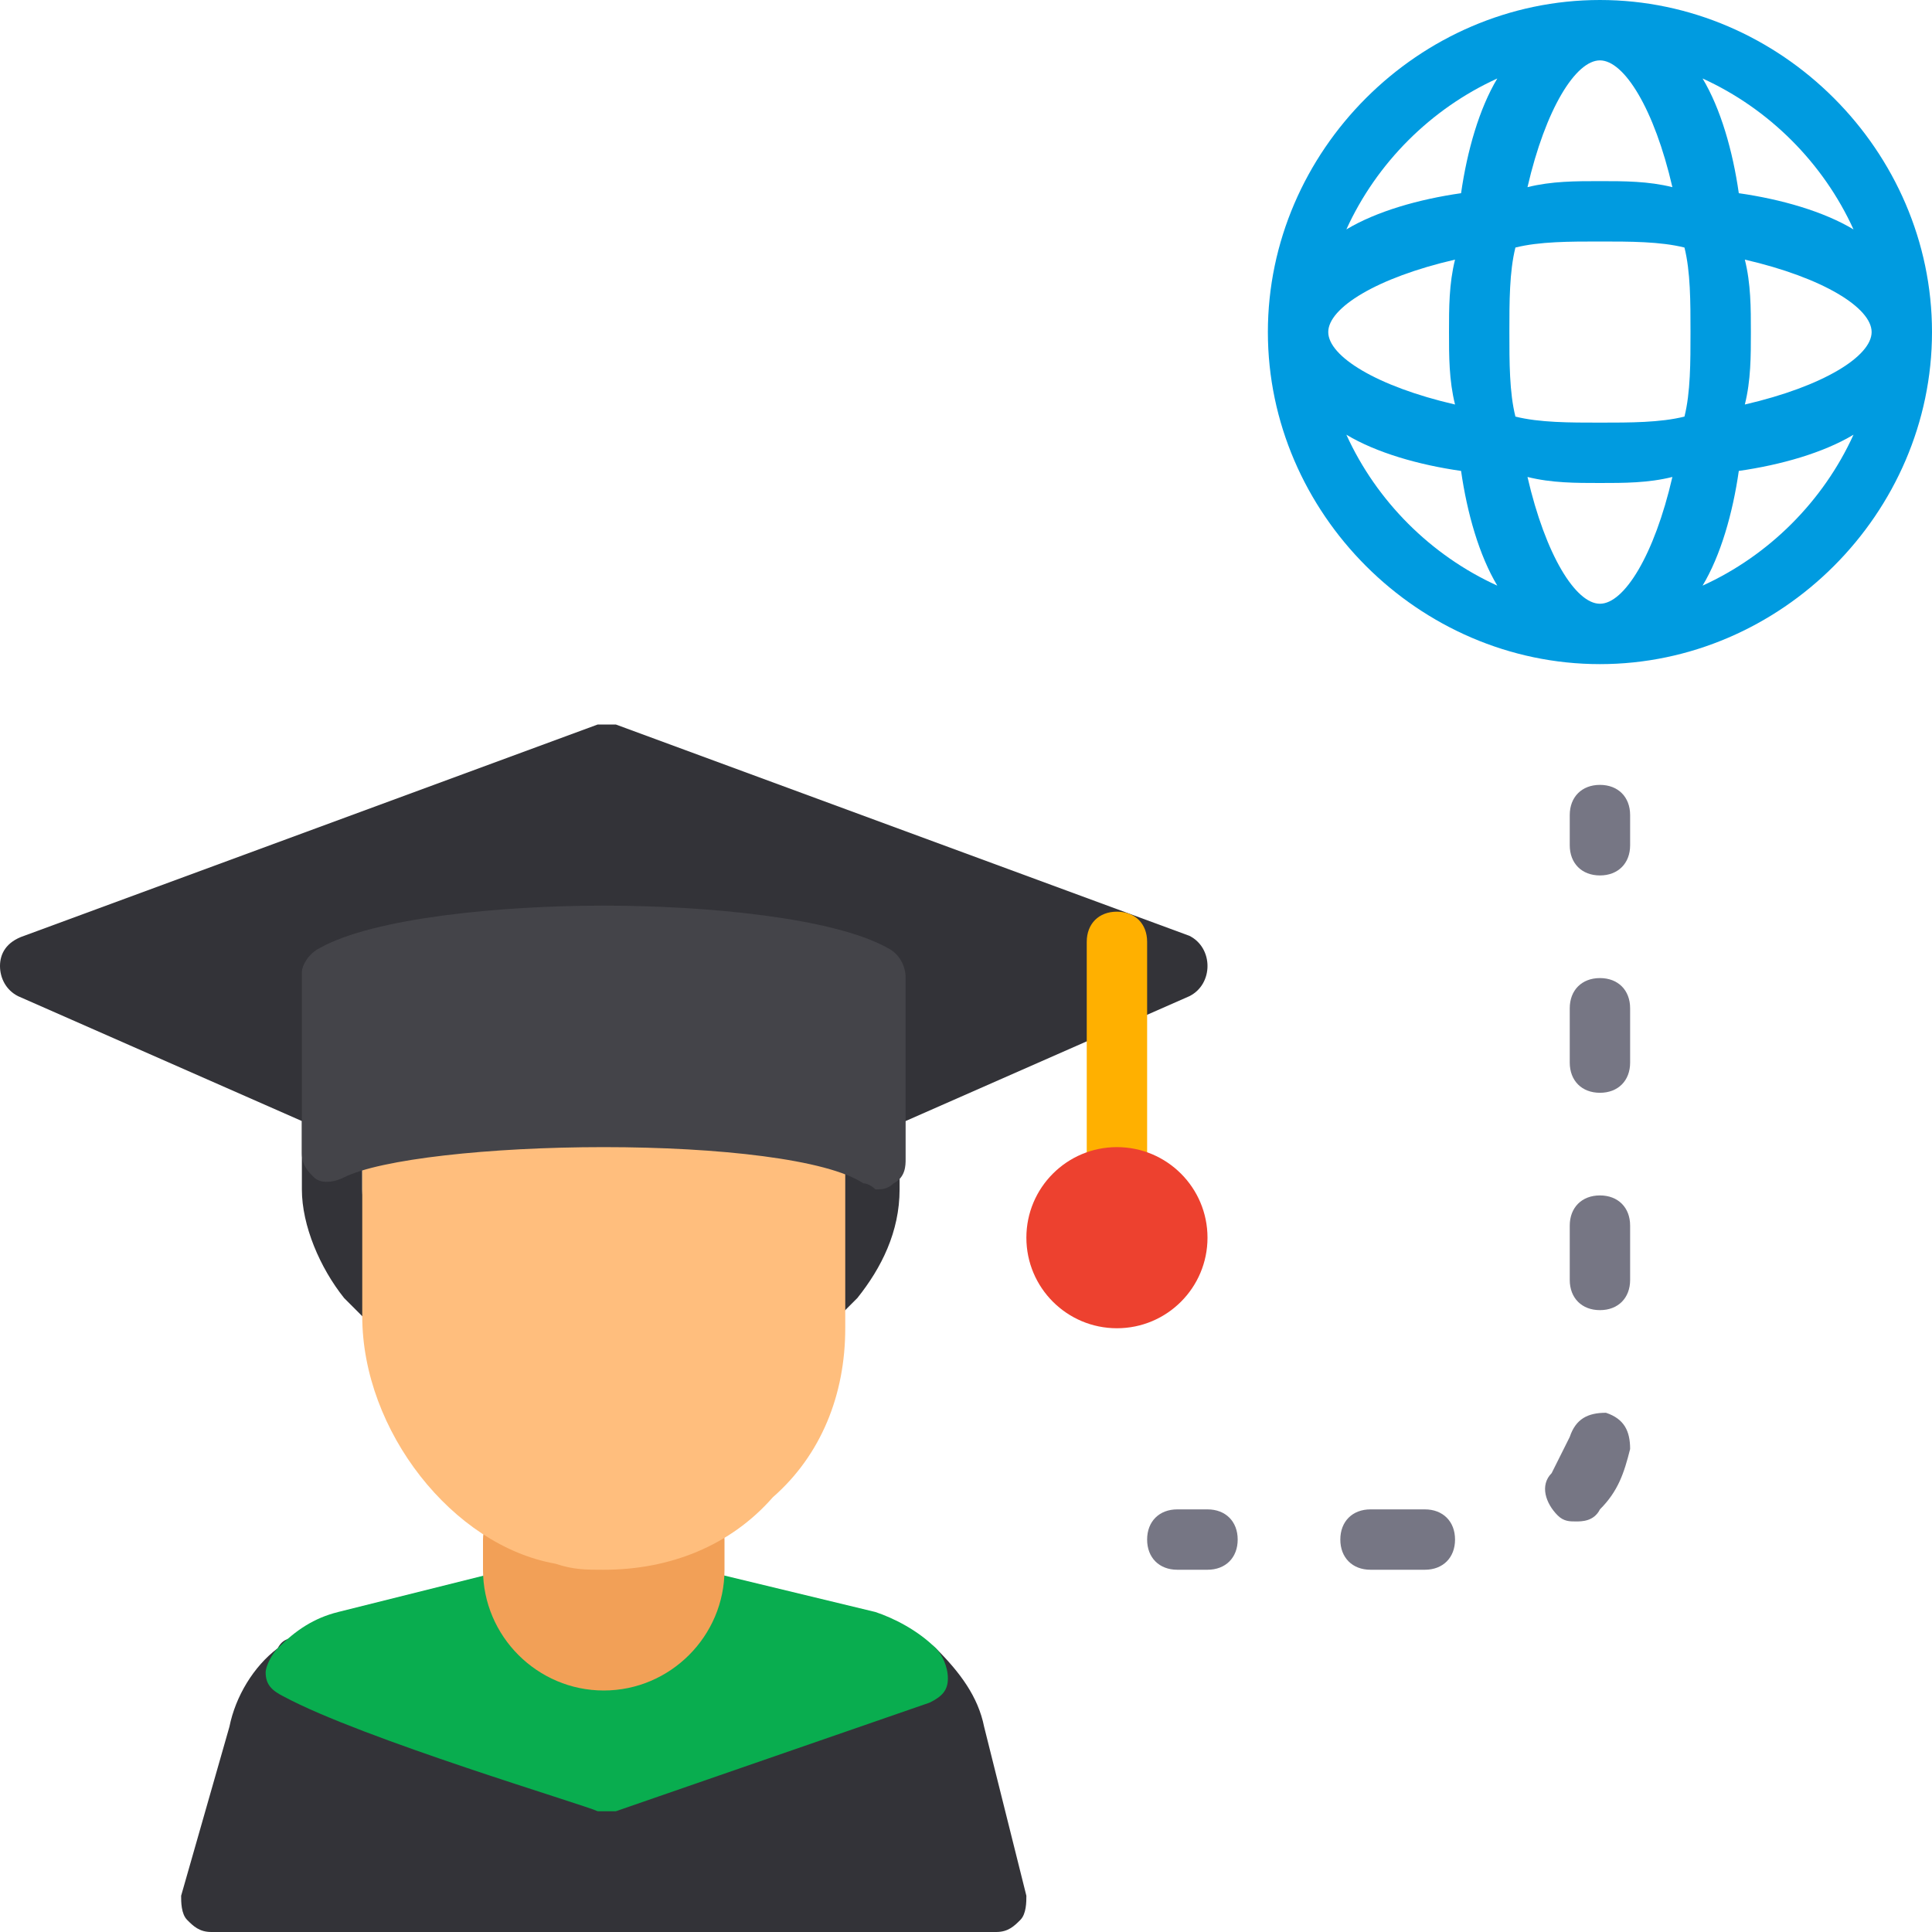 <svg id="flat" enable-background="new 0 0 32 32" viewBox="0 0 32 32" xmlns="http://www.w3.org/2000/svg"><g><path d="m26.5 0c-3 0-5.5 2.5-5.5 5.5s2.5 5.5 5.5 5.5 5.5-2.5 5.5-5.5-2.5-5.5-5.5-5.5zm2.4 6.7c.1-.4.1-.8.1-1.2s0-.8-.1-1.2c1.3.3 2.1.8 2.1 1.2s-.8.9-2.1 1.2zm-2.4 3.3c-.4 0-.9-.8-1.2-2.1.4.1.8.1 1.2.1s.8 0 1.2-.1c-.3 1.3-.8 2.1-1.2 2.1zm0-3c-.5 0-1 0-1.4-.1-.1-.4-.1-.9-.1-1.4s0-1 .1-1.4c.4-.1.9-.1 1.4-.1s1 0 1.4.1c.1.4.1.9.1 1.4s0 1-.1 1.4c-.4.1-.9.1-1.4.1zm-4.5-1.5c0-.4.8-.9 2.1-1.2-.1.4-.1.8-.1 1.2s0 .8.1 1.2c-1.3-.3-2.1-.8-2.1-1.2zm4.5-4.5c.4 0 .9.8 1.2 2.1-.4-.1-.8-.1-1.2-.1s-.8 0-1.2.1c.3-1.3.8-2.1 1.2-2.1zm4.2 2.8c-.5-.3-1.2-.5-1.9-.6-.1-.7-.3-1.4-.6-1.9 1.1.5 2 1.4 2.5 2.5zm-5.9-2.5c-.3.5-.5 1.2-.6 1.9-.7.1-1.4.3-1.9.6.5-1.1 1.4-2 2.5-2.5zm-2.5 5.9c.5.3 1.2.5 1.9.6.1.7.3 1.4.6 1.9-1.1-.5-2-1.4-2.5-2.5zm5.9 2.5c.3-.5.5-1.2.6-1.9.7-.1 1.4-.3 1.9-.6-.5 1.1-1.4 2-2.5 2.5z" fill="#009be0"/><g fill="#767684"><path d="m20 26h-.5c-.3 0-.5-.2-.5-.5s.2-.5.5-.5h.5c.3 0 .5.2.5.5s-.2.5-.5.5z"/><path d="m23.6 26h-.9c-.3 0-.5-.2-.5-.5s.2-.5.5-.5h.9c.3 0 .5.2.5.5s-.2.5-.5.5zm2.5-.8c-.1 0-.2 0-.3-.1-.2-.2-.3-.5-.1-.7.1-.2.2-.4.3-.6.1-.3.3-.4.6-.4.3.1.4.3.4.6-.1.4-.2.7-.5 1-.1.2-.3.2-.4.2zm.4-3.5c-.3 0-.5-.2-.5-.5v-.9c0-.3.2-.5.5-.5s.5.2.5.5v.9c0 .3-.2.5-.5.5zm0-3.6c-.3 0-.5-.2-.5-.5v-.9c0-.3.2-.5.5-.5s.5.2.5.5v.9c0 .3-.2.5-.5.5z"/><path d="m26.5 14.5c-.3 0-.5-.2-.5-.5v-.5c0-.3.2-.5.5-.5s.5.2.5.5v.5c0 .3-.2.5-.5.5z"/></g><path d="m17 31.4-.7-2.8c-.1-.5-.4-.9-.8-1.3-.1-.1-.3-.2-.5-.1l-5 1.8c-.7-.2-3.8-1.2-4.9-1.8-.2-.1-.4-.1-.5.1-.4.3-.7.8-.8 1.3l-.8 2.8c0 .1 0 .3.1.4s.2.2.4.2h13c.2 0 .3-.1.4-.2s.1-.3.1-.4z" fill="#333338"/><path d="m15.5 27.3c-.3-.3-.7-.5-1-.6l-2.9-.7h-.1-3-.1l-2.8.7c-.4.1-.7.3-1 .6-.1.1-.2.3-.2.4 0 .2.1.3.3.4 1.3.7 5 1.8 5.2 1.9h.1.2l5.2-1.8c.2-.1.3-.2.3-.4s-.1-.4-.2-.5z" fill="#09ad4f"/><path d="m6.5 22c-.1 0-.3 0-.4-.1l-.4-.4c-.4-.5-.7-1.2-.7-1.8v-1.2c0-.3.2-.5.5-.5s.5.2.5.5v1.2c0 .4.2.8.4 1.1l.4.4c.2.2.2.5 0 .7 0 .1-.2.1-.3.1z" fill="#333338"/><path d="m13.5 22c-.1 0-.3 0-.4-.1-.2-.2-.2-.5 0-.7l.4-.4c.3-.3.4-.7.4-1.1v-1.2c0-.3.2-.5.5-.5s.5.2.5.5v1.2c0 .7-.3 1.3-.7 1.8l-.4.4c0 .1-.2.1-.3.1z" fill="#333338"/><path d="m11.5 25h-3c-.3 0-.5.2-.5.5v.5c0 1.1.9 2 2 2s2-.9 2-2v-.5c0-.3-.2-.5-.5-.5z" fill="#f2a057"/><path d="m10 26c-.3 0-.5 0-.8-.1-1.7-.3-3.2-2.2-3.2-4.1v-2.7c0-.3.2-.5.5-.5h7c.3 0 .5.2.5.5v2.9c0 1.1-.4 2.1-1.2 2.8-.7.8-1.7 1.2-2.8 1.2z" fill="#ffbe7d"/><path d="m19.7 15.5-9.5-3.5c-.1 0-.2 0-.3 0l-9.5 3.5c-.3.1-.4.3-.4.5s.1.4.3.5l5 2.2h.2 9 .2l5-2.2c.2-.1.3-.3.3-.5s-.1-.4-.3-.5z" fill="#333338"/><path d="m14.7 15.7c-.9-.5-3-.7-4.7-.7s-3.8.2-4.7.7c-.2.1-.3.3-.3.4v3c0 .2.1.3.2.4s.3.1.5 0c.6-.3 2.4-.5 4.3-.5s3.7.2 4.3.6c.1 0 .2.1.2.1.1 0 .2 0 .3-.1.2-.1.2-.3.2-.4v-3c0-.2-.1-.4-.3-.5z" fill="#444449"/><path d="m18.5 20c-.3 0-.5-.2-.5-.5v-3.9c0-.3.2-.5.5-.5s.5.2.5.5v3.9c0 .3-.2.5-.5.5z" fill="#ffb000"/><circle cx="18.5" cy="20.5" fill="#ed412f" r="1.5"/></g></svg>